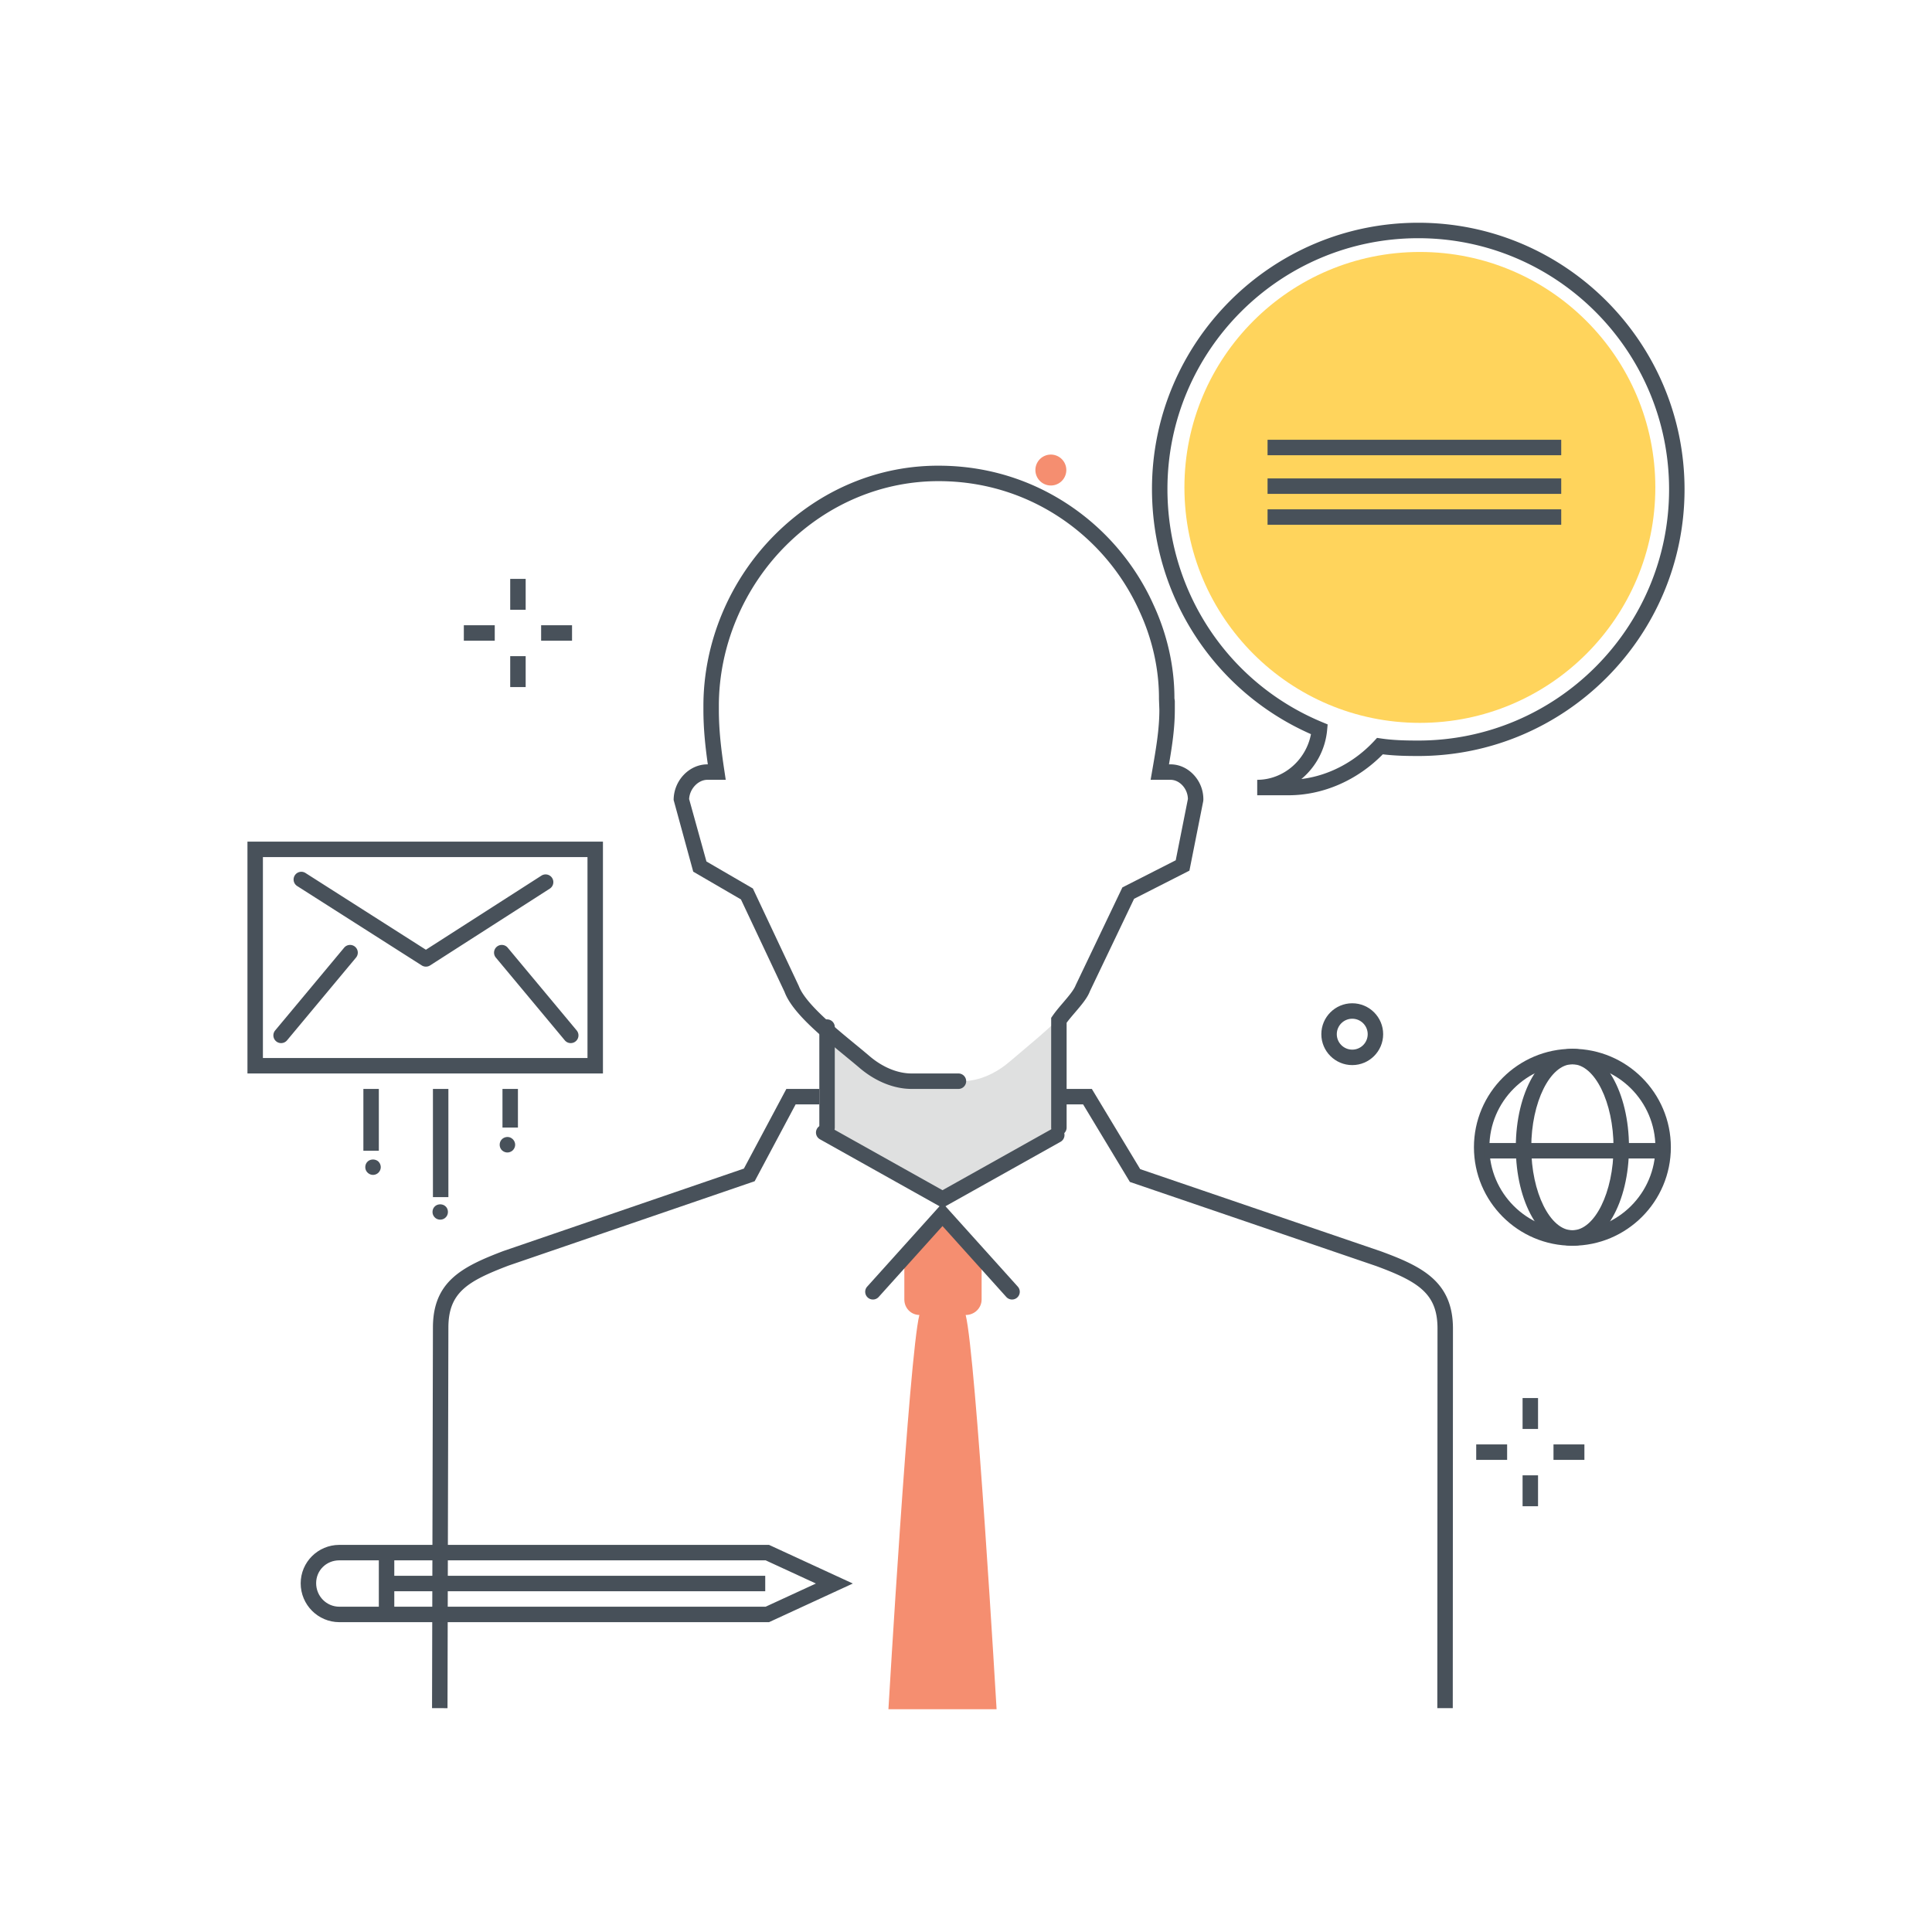 <?xml version="1.0" encoding="utf-8"?><svg xmlns="http://www.w3.org/2000/svg" width="250" height="250" viewBox="0 0 250 250"><g fill="none" fill-rule="evenodd"><path fill="#F58E70" d="M128.958 221.176s-2.667-45.686-4-51.02h.031c1.105.001 2.032-.894 2.032-1.999v-5l-5.084-6.004-4.916 6.004v5c0 1.105.864 2 1.968 1.999h-.023c-1.333 5.334-4.004 51.02-4.004 51.02"/><path fill="#DFE0E0" d="M107.021 142.162v4.37l14.909 8.5 14.978-8.25.113-7.998v-6.741c0-.566 1.071-1.172 1.598-1.784-.18.157-.397.315-.544.474-2.103 2.261-5.315 4.836-7.474 6.68-1.708 1.459-3.89 2.494-6.136 2.494h-6.492c-2.246 0-4.406-1.035-6.114-2.494-2.06-1.76-5.06-4.103-7.157-6.27-.064-.065-.137-.181-.205-.246.63.67 1.571 1.324 2.338 1.999-.017.008.186-.009.186.011v9.255"/><path fill="#48515A" d="M107.021 146.907a1 1 0 0 1-1-1v-13a1 1 0 1 1 2 0v13a1 1 0 0 1-1 1"/><path fill="#48515A" d="M137.021 146.907a1 1 0 0 1-1-1v-14.198l.178-.257c.409-.591.903-1.169 1.381-1.727.678-.795 1.379-1.617 1.614-2.241l6.043-12.654 6.902-3.511 1.576-7.935a2.653 2.653 0 0 0-.75-1.798c-.425-.438-.959-.679-1.502-.679h-2.574l.203-1.172c.498-2.865.929-5.339.929-7.909l-.051-1.356c.025-3.833-.849-7.77-2.528-11.386a28.731 28.731 0 0 0-8.376-10.73c-5.001-3.943-11.018-6.05-17.4-6.093-7.389-.062-14.489 2.888-19.914 8.276-5.549 5.512-8.732 13.096-8.732 20.81v.479c0 2.638.287 5.079.717 7.932l.173 1.149h-2.375c-1.2 0-2.297 1.172-2.363 2.49l2.241 8.078 6.009 3.494 5.94 12.611c.831 2.222 4.555 5.281 7.273 7.514.67.551 1.307 1.074 1.874 1.559 1.702 1.453 3.643 2.254 5.464 2.254h6.048a1 1 0 1 1 0 2h-6.048c-2.297 0-4.699-.971-6.763-2.734-.558-.476-1.186-.991-1.845-1.533-3.214-2.642-6.858-5.635-7.845-8.285l-5.642-11.97-6.174-3.591-2.535-9.272c0-2.502 1.999-4.615 4.366-4.615h.056c-.348-2.467-.57-4.685-.57-7.081v-.479c0-8.243 3.398-16.345 9.322-22.229 5.805-5.766 13.372-8.937 21.337-8.857 6.831.046 13.271 2.302 18.624 6.523a30.74 30.74 0 0 1 8.457 10.41c.173.35.34.703.5 1.06 1.78 3.833 2.718 8.024 2.709 12.114l.051.334v1.124c0 2.374-.333 4.606-.756 7.081h.198c1.088 0 2.131.456 2.936 1.285a4.61 4.61 0 0 1 1.314 3.326l-.018.166-1.784 8.977-7.162 3.644-5.716 11.962c-.325.874-1.106 1.788-1.932 2.756-.374.437-.758.888-1.08 1.321v13.563a1 1 0 0 1-1 1m-79.115 74.131l-2-.005.115-49.239c0-5.974 3.773-7.875 9.102-9.907l31.137-10.673 5.494-10.307h4.267v2h-3.067l-5.299 9.943-31.851 10.917c-5.28 2.014-7.783 3.468-7.783 8.029l-.115 49.242"/><path fill="#48515A" d="M121.958 156.303l-15.859-8.881a1 1 0 1 1 .978-1.745l14.881 8.334 14.298-8.008a1 1 0 1 1 .978 1.745l-15.276 8.555m66.031 64.733l-2-.001.024-49.118c0-4.453-2.345-6.035-7.953-8.098l-31.853-10.876-6.053-10.036h-3.133v-2h4.263l6.258 10.379 31.186 10.648c5.27 1.939 9.285 3.899 9.285 9.983l-.024 49.119"/><path fill="#48515A" d="M130.958 168.157a1 1 0 0 1-.744-.331l-8.256-9.175-8.257 9.175a1 1 0 0 1-1.487-1.338l9.744-10.826 9.743 10.826a1 1 0 0 1-.743 1.669m-96.937-31.25h42v-26h-42v26zm-2 2h46v-30h-46v30z"/><path fill="#48515A" d="M55.114 125.083c-.186 0-.373-.052-.537-.156l-16.123-10.275a1 1 0 1 1 1.075-1.687l15.583 9.931 14.95-9.59a1 1 0 0 1 1.08 1.684l-15.488 9.935a.993.993 0 0 1-.54.158m18.74 9.895a.998.998 0 0 1-.769-.359l-8.923-10.706a1 1 0 1 1 1.536-1.281l8.924 10.706a1 1 0 0 1-.768 1.64m-37.479 0a1 1 0 0 1-.768-1.64l8.924-10.706a1 1 0 0 1 1.536 1.281l-8.923 10.706a.998.998 0 0 1-.769.359M56.021 154.907h2v-14h-2zM56.96 157.82c-.26 0-.52-.1-.7-.29a.973.973 0 0 1-.29-.71c0-.26.1-.52.29-.7.37-.37 1.04-.37 1.41 0 .19.18.29.44.29.7 0 .27-.1.53-.29.71-.18.19-.44.29-.71.29M65.02 145.907h2v-5h-2zM65.66 149.13c-.27 0-.52-.11-.71-.29-.19-.19-.29-.45-.29-.71 0-.27.1-.52.29-.71.28-.28.72-.37 1.09-.22.12.06.23.13.32.22.19.19.3.45.3.71 0 .26-.11.52-.3.71-.09.09-.2.16-.32.21-.12.05-.25.08-.38.08M47.021 148.907h2v-8h-2zM48.27 152.03c-.26 0-.52-.11-.71-.3a.967.967 0 0 1-.29-.7c0-.27.1-.53.29-.71.37-.37 1.04-.37 1.42 0 .18.19.29.44.29.71 0 .26-.11.51-.29.7-.19.19-.45.3-.71.3M197.021 184.907h2v-4h-2zM197.021 194.907h2v-4h-2zM201.021 188.907h4v-2h-4zM191.021 188.907h4v-2h-4zM66.021 78.907h2v-4h-2zM66.021 88.907h2v-4h-2zM70.021 82.907h4v-2h-4zM60.02 82.907h4v-2h-4z"/><path fill="#475059" d="M43.909 201.907c-1.682 0-3 1.299-3 2.958 0 1.687 1.345 3.042 3 3.042h55.165l6.506-3-6.506-3H43.909zm55.604 8H43.909c-2.757 0-5-2.253-5-5.021 0-2.755 2.243-4.979 5-4.979h55.603l10.844 5-10.843 5z"/><path fill="#475059" d="M49.021 208.907h2v-8h-2z"/><path fill="#475059" d="M50.021 205.907h49v-2h-49zM174.98 131.823c-1.103 0-2 .897-2 2s.897 2 2 2 2-.897 2-2-.897-2-2-2zm0 6c-2.206 0-4-1.794-4-4 0-2.205 1.794-4 4-4s4 1.795 4 4c0 2.206-1.794 4-4 4z"/><path fill="#F58E70" d="M137.98 60.823a2 2 0 1 1-4 0 2 2 0 0 1 4 0"/><path fill="#FFD45C" d="M214.199 63.071c0-16.826-13.64-30.467-30.467-30.467-16.827 0-30.468 13.641-30.468 30.467 0 16.827 13.641 30.468 30.468 30.468 16.827 0 30.467-13.641 30.467-30.468"/><path fill="#48515A" d="M183.522 30.824c-17.896 0-32.456 14.56-32.456 32.457 0 13.288 7.871 25.132 20.051 30.175l.68.282-.067.733a9.365 9.365 0 0 1-3.332 6.334c3.501-.426 6.868-2.172 9.433-4.936l.358-.387.521.077c1.581.236 3.247.268 4.812.268 17.897 0 32.457-14.58 32.457-32.501 0-17.922-14.56-32.502-32.457-32.502zm-16.794 72.083h-4.044v-2c3.383 0 6.313-2.543 6.955-5.908-12.524-5.514-20.573-17.88-20.573-31.718 0-19 15.457-34.457 34.456-34.457 19 0 34.457 15.478 34.457 34.502s-15.457 34.501-34.457 34.501c-1.476 0-3.044-.028-4.587-.219-3.313 3.374-7.733 5.299-12.207 5.299z"/><path fill="#48515A" d="M164.021 58.907h38v-2h-38zM164.021 63.907h38v-2h-38zM164.021 67.907h38v-2h-38z"/><path fill="#475059" d="M203.468 137.715c-5.923 0-10.741 4.818-10.741 10.741s4.818 10.741 10.741 10.741 10.741-4.818 10.741-10.741-4.818-10.741-10.741-10.741zm0 23.482c-7.025 0-12.741-5.716-12.741-12.741 0-7.025 5.716-12.741 12.741-12.741 7.026 0 12.741 5.716 12.741 12.741 0 7.025-5.715 12.741-12.741 12.741z"/><path fill="#475059" d="M203.467 137.715c-2.884 0-5.322 4.919-5.322 10.741s2.438 10.741 5.322 10.741c2.885 0 5.323-4.919 5.323-10.741s-2.438-10.741-5.323-10.741zm0 23.482c-4.106 0-7.322-5.597-7.322-12.741 0-7.145 3.216-12.741 7.322-12.741s7.323 5.596 7.323 12.741c0 7.144-3.217 12.741-7.323 12.741z"/><path fill="#475059" d="M192.021 149.907h23v-2h-23z"/></g></svg>